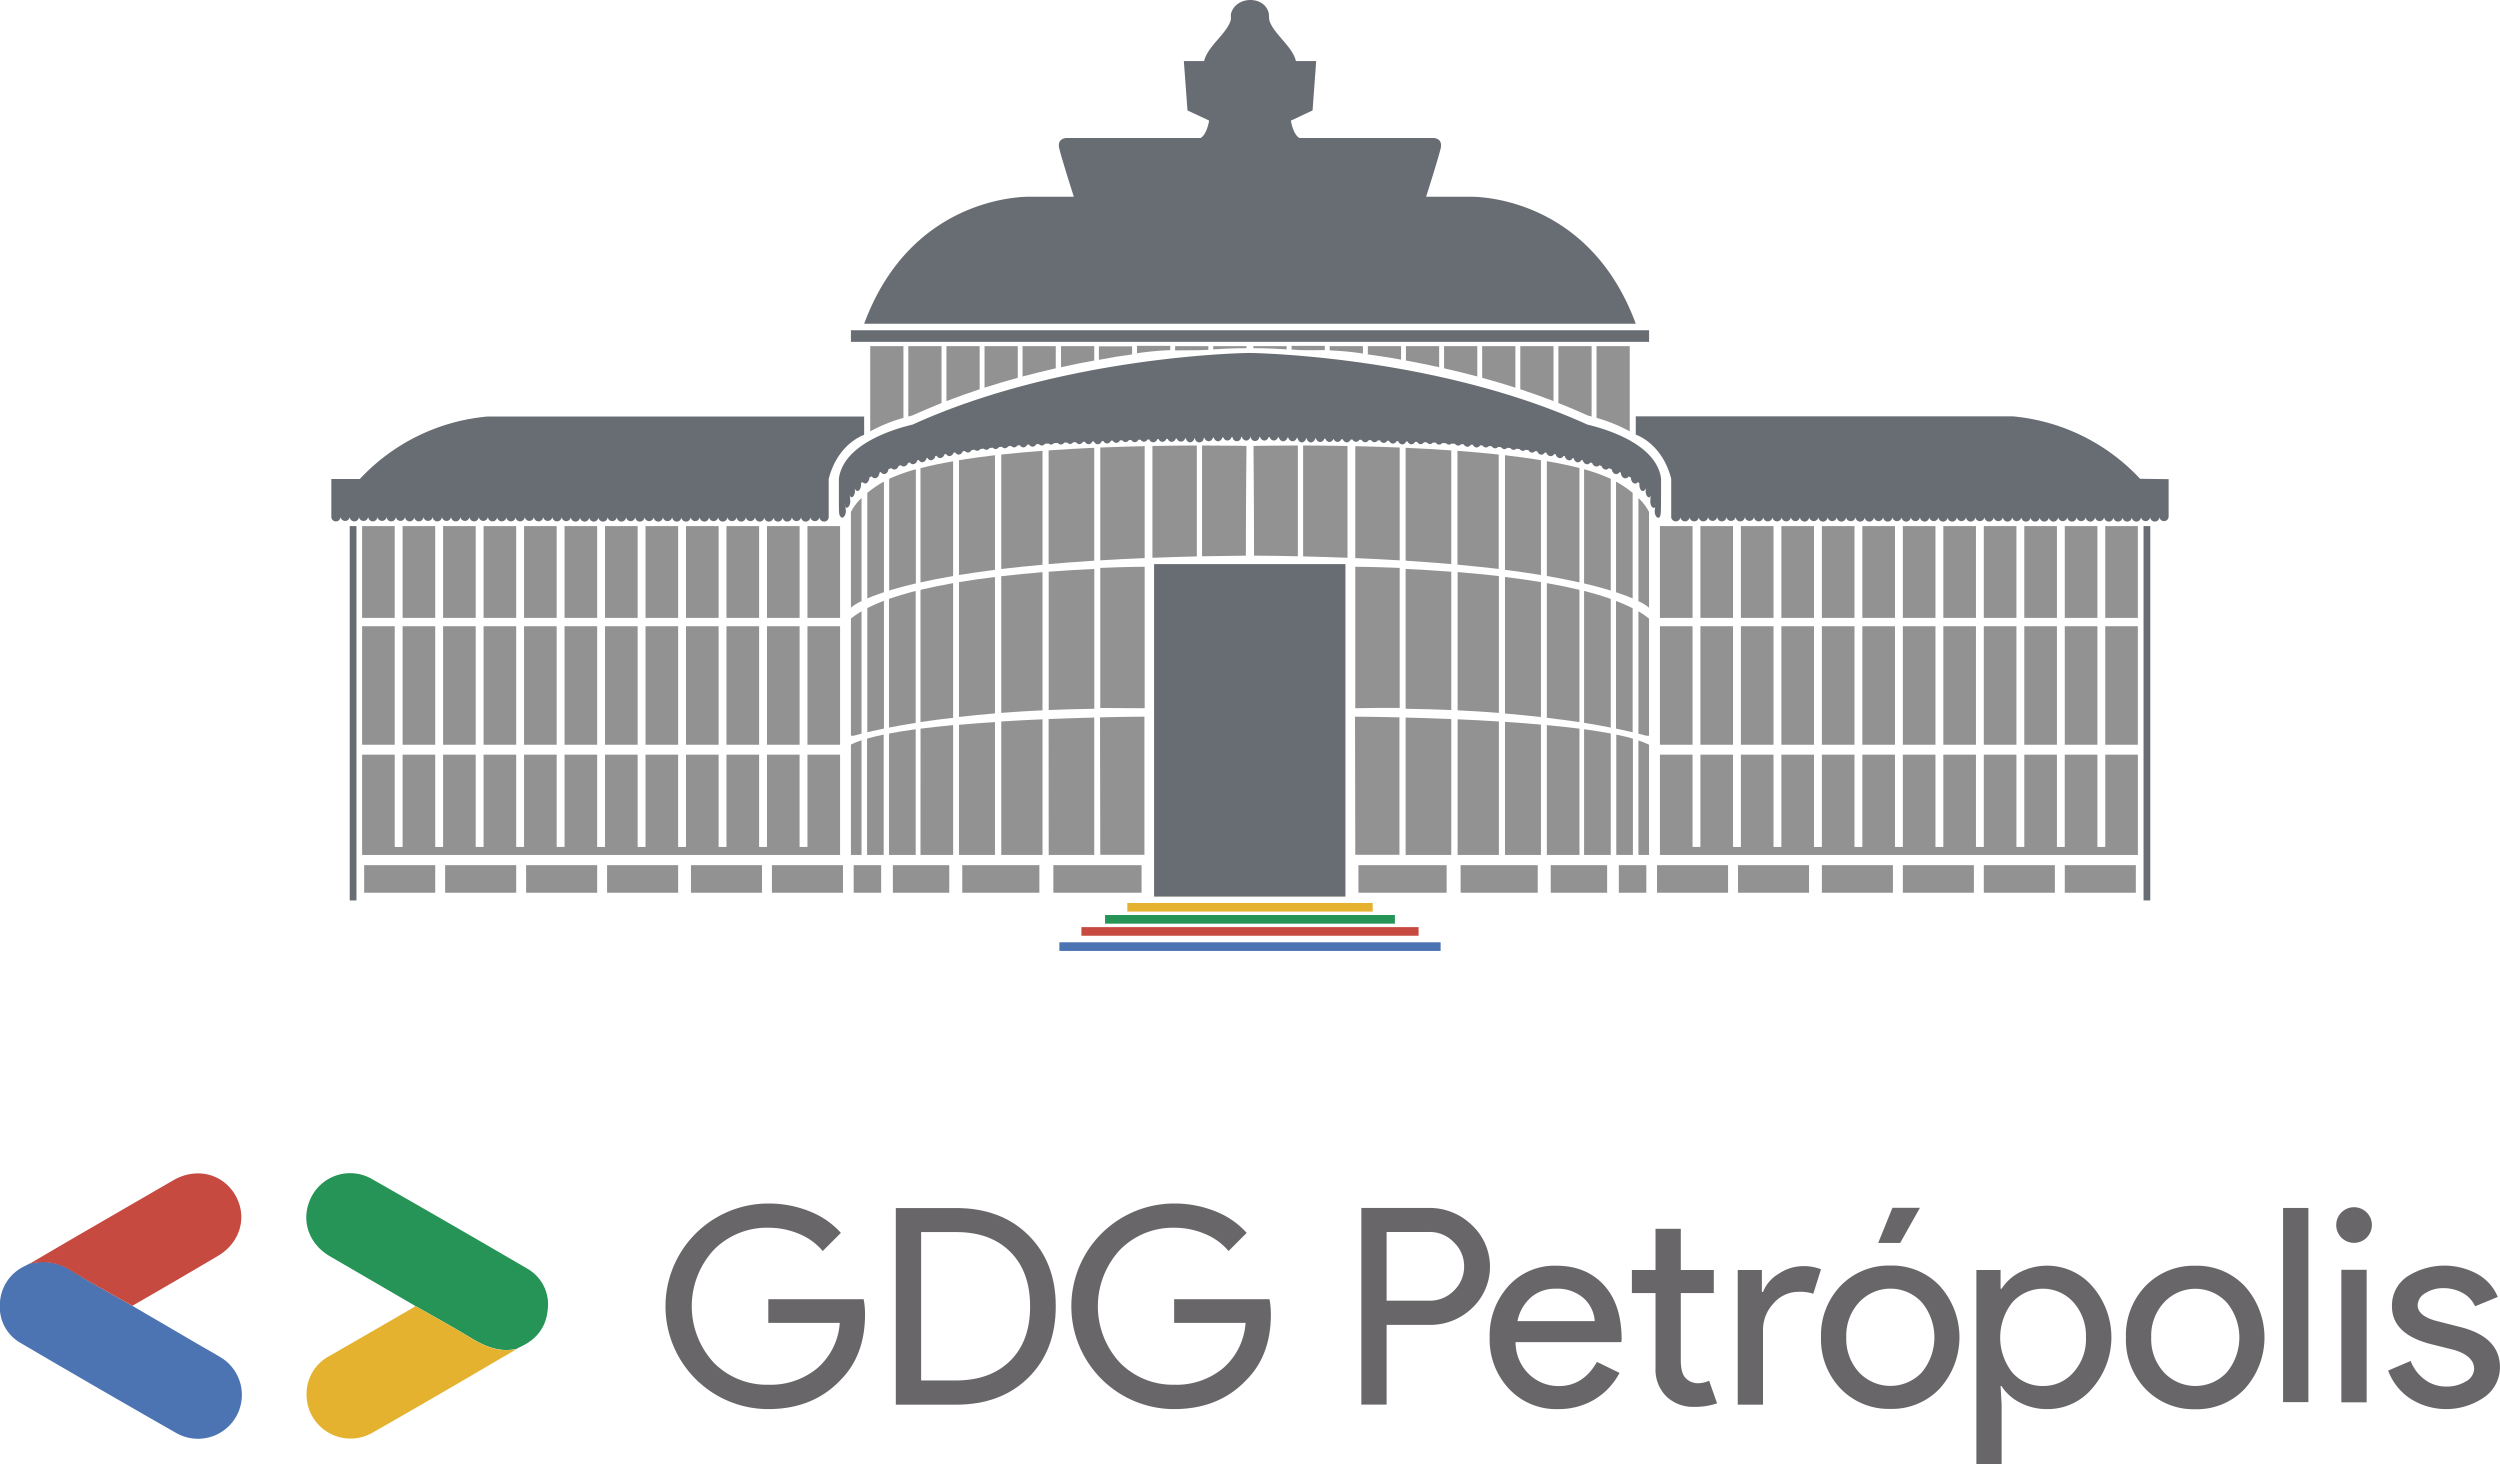 <svg id="Camada_4" data-name="Camada 4" xmlns="http://www.w3.org/2000/svg" viewBox="0 0 584.77 342.45"><defs><style>.cls-1{fill:#929293;}.cls-2{fill:#686d73;}.cls-3{fill:#e5b22f;}.cls-4{fill:#259456;}.cls-5{fill:#c64a40;}.cls-6{fill:#4c73b2;}.cls-7{fill:#040006;opacity:0.6;}</style></defs><title>gdg_petropolis_logocomimagem</title><rect class="cls-1" x="84.7" y="123.06" width="7.63" height="21.47"/><rect class="cls-1" x="84.7" y="146.48" width="7.63" height="27.72"/><rect class="cls-1" x="94.17" y="123.06" width="7.63" height="21.47"/><rect class="cls-1" x="94.17" y="146.48" width="7.63" height="27.72"/><rect class="cls-1" x="103.64" y="123.06" width="7.63" height="21.47"/><rect class="cls-1" x="103.64" y="146.48" width="7.63" height="27.72"/><rect class="cls-1" x="113.11" y="123.06" width="7.63" height="21.47"/><rect class="cls-1" x="113.11" y="146.48" width="7.63" height="27.72"/><rect class="cls-1" x="122.58" y="123.06" width="7.63" height="21.47"/><rect class="cls-1" x="122.58" y="146.48" width="7.63" height="27.72"/><rect class="cls-1" x="132.05" y="123.06" width="7.63" height="21.47"/><rect class="cls-1" x="132.05" y="146.48" width="7.63" height="27.72"/><rect class="cls-1" x="141.52" y="123.06" width="7.63" height="21.47"/><rect class="cls-1" x="141.52" y="146.48" width="7.63" height="27.72"/><rect class="cls-1" x="150.99" y="123.06" width="7.63" height="21.47"/><rect class="cls-1" x="150.99" y="146.48" width="7.63" height="27.72"/><rect class="cls-1" x="160.46" y="123.06" width="7.63" height="21.47"/><rect class="cls-1" x="160.46" y="146.48" width="7.63" height="27.72"/><rect class="cls-1" x="169.93" y="123.06" width="7.63" height="21.47"/><rect class="cls-1" x="169.93" y="146.48" width="7.63" height="27.72"/><rect class="cls-1" x="179.4" y="123.06" width="7.63" height="21.47"/><rect class="cls-1" x="179.4" y="146.48" width="7.63" height="27.72"/><rect class="cls-1" x="188.87" y="123.06" width="7.63" height="21.47"/><rect class="cls-1" x="188.87" y="146.48" width="7.63" height="27.72"/><polygon class="cls-1" points="188.87 199.98 196.5 199.98 196.5 176.52 188.87 176.52 188.87 198.11 187.03 198.11 187.03 176.52 179.4 176.52 179.4 198.11 177.56 198.11 177.56 176.52 169.93 176.52 169.93 198.11 168.09 198.11 168.09 176.52 160.46 176.52 160.46 198.11 158.62 198.11 158.62 176.52 150.99 176.52 150.99 198.11 149.15 198.11 149.15 176.52 141.52 176.52 141.52 198.11 139.68 198.11 139.68 176.52 132.05 176.52 132.05 198.11 130.21 198.11 130.21 176.52 122.58 176.52 122.58 198.11 120.74 198.11 120.74 176.52 113.11 176.52 113.11 198.11 111.27 198.11 111.27 176.52 103.64 176.52 103.64 198.11 101.8 198.11 101.8 176.52 94.17 176.52 94.17 198.11 92.33 198.11 92.33 176.52 84.7 176.52 84.7 199.98 92.33 199.98 94.17 199.98 101.8 199.98 103.64 199.98 111.27 199.98 113.11 199.98 120.74 199.98 122.58 199.98 130.21 199.98 132.05 199.98 139.68 199.98 141.52 199.98 149.15 199.98 150.99 199.98 158.62 199.98 160.46 199.98 168.09 199.98 169.93 199.98 177.56 199.98 179.4 199.98 187.03 199.98 188.87 199.98"/><path class="cls-1" d="M392.61,269.55v-.49h-7.77v.76C389.73,269.49,392.61,269.55,392.61,269.55Z" transform="translate(-101.05 -188.1)"/><path class="cls-1" d="M383.69,269.92v-.86h-7.77v1C379,270,381.45,270.09,383.69,269.92Z" transform="translate(-101.05 -188.1)"/><path class="cls-1" d="M374.78,270v-1H367v1.73A73,73,0,0,1,374.78,270Z" transform="translate(-101.05 -188.1)"/><path class="cls-1" d="M365.86,271v-1.89h-7.77v3.16C360.78,271.74,363.38,271.32,365.86,271Z" transform="translate(-101.05 -188.1)"/><path class="cls-1" d="M357,272.43v-3.37h-7.77V274C351.82,273.41,354.42,272.89,357,272.43Z" transform="translate(-101.05 -188.1)"/><path class="cls-1" d="M348,274.25v-5.19h-7.77v7.1C342.88,275.46,345.48,274.83,348,274.25Z" transform="translate(-101.05 -188.1)"/><path class="cls-1" d="M339.11,276.47v-7.41h-7.77v9.72C333.94,277.94,336.54,277.18,339.11,276.47Z" transform="translate(-101.05 -188.1)"/><path class="cls-1" d="M330.2,279.15V269.06h-7.77v12.86C325,280.93,327.6,280,330.2,279.15Z" transform="translate(-101.05 -188.1)"/><path class="cls-1" d="M314.42,285.29c2.26-1,4.55-2,6.86-2.92V269.06h-7.77v16.47Z" transform="translate(-101.05 -188.1)"/><path class="cls-1" d="M312.37,285.84V269.06H304.6V289A37.09,37.09,0,0,1,312.37,285.84Z" transform="translate(-101.05 -188.1)"/><rect class="cls-1" x="85.18" y="202.37" width="16.62" height="6.45"/><rect class="cls-1" x="104.12" y="202.37" width="16.62" height="6.45"/><rect class="cls-1" x="123.06" y="202.37" width="16.62" height="6.45"/><rect class="cls-1" x="142" y="202.37" width="16.62" height="6.45"/><rect class="cls-1" x="161.62" y="202.37" width="16.62" height="6.45"/><rect class="cls-1" x="180.56" y="202.37" width="16.62" height="6.45"/><rect class="cls-1" x="199.68" y="202.37" width="6.43" height="6.45"/><rect class="cls-1" x="208.85" y="202.37" width="13.19" height="6.45"/><rect class="cls-1" x="225.08" y="202.37" width="18.04" height="6.45"/><rect class="cls-1" x="246.39" y="202.37" width="20.63" height="6.45"/><path class="cls-1" d="M382.22,292.31v25.91c3.29-.07,6.7-.12,10.25-.15,0-12.9.14-25.66.14-25.66S388.57,292.31,382.22,292.31Z" transform="translate(-101.05 -188.1)"/><path class="cls-1" d="M370.61,292.42v26.15c3.31-.13,6.77-.23,10.39-.32V292.31C378,292.32,374.43,292.35,370.61,292.42Z" transform="translate(-101.05 -188.1)"/><path class="cls-1" d="M358.41,319.17q4.92-.3,10.39-.53V292.46c-3.3.07-6.8.18-10.39.32Z" transform="translate(-101.05 -188.1)"/><path class="cls-1" d="M357,292.84c-3.51.16-7.1.36-10.67.61v26.6c3.32-.29,6.87-.56,10.67-.8Z" transform="translate(-101.05 -188.1)"/><path class="cls-1" d="M335.25,321.2q4.44-.54,9.65-1V293.55c-3.26.24-6.5.53-9.65.87Z" transform="translate(-101.05 -188.1)"/><path class="cls-1" d="M333.78,294.58c-2.92.34-5.74.72-8.41,1.16V322.6c2.55-.42,5.34-.82,8.41-1.21Z" transform="translate(-101.05 -188.1)"/><path class="cls-1" d="M316.36,324.33c2.24-.5,4.77-1,7.63-1.5V296c-2.74.47-5.3,1-7.63,1.61Z" transform="translate(-101.05 -188.1)"/><path class="cls-1" d="M315.28,297.87a39.49,39.49,0,0,0-6.24,2.24v26.13c1.74-.53,3.8-1.1,6.24-1.67Z" transform="translate(-101.05 -188.1)"/><path class="cls-1" d="M307.59,300.87a26.61,26.61,0,0,0-3.67,2.51v24.71c1-.44,2.31-.93,3.89-1.46V300.81h-.13Z" transform="translate(-101.05 -188.1)"/><path class="cls-1" d="M302.57,304.6a11.36,11.36,0,0,0-2.48,3.25v22.4a10.06,10.06,0,0,1,2.48-1.53Z" transform="translate(-101.05 -188.1)"/><path class="cls-1" d="M358.41,353.7q5,0,10.39.06V320.67s-4.12,0-10.39.27Z" transform="translate(-101.05 -188.1)"/><path class="cls-1" d="M346.35,354.18c3.38-.14,6.93-.24,10.67-.29V321.18c-3.17.14-6.8.35-10.67.65Z" transform="translate(-101.05 -188.1)"/><path class="cls-1" d="M335.25,354.85q4.53-.36,9.65-.6V321.94c-3.12.25-6.37.56-9.65.94Z" transform="translate(-101.05 -188.1)"/><path class="cls-1" d="M325.37,355.8c2.6-.3,5.41-.58,8.41-.83V323.06c-2.82.34-5.65.74-8.41,1.2Z" transform="translate(-101.05 -188.1)"/><path class="cls-1" d="M316.36,357c2.3-.35,4.85-.71,7.63-1V324.5c-2.63.46-5.19,1-7.63,1.57Z" transform="translate(-101.05 -188.1)"/><path class="cls-1" d="M309,358.29q2.71-.54,6.24-1.11V326.33c-2.22.56-4.31,1.18-6.24,1.86Z" transform="translate(-101.05 -188.1)"/><path class="cls-1" d="M303.92,359.38c1.07-.25,2.37-.54,3.89-.85V328.64a37.2,37.2,0,0,0-3.89,1.71Z" transform="translate(-101.05 -188.1)"/><path class="cls-1" d="M300.09,360.2h.59l1.89-.49V331.09a18.58,18.58,0,0,0-2.48,1.71Z" transform="translate(-101.05 -188.1)"/><path class="cls-1" d="M358.41,388.05a0,0,0,0,0,0,0h10.33a0,0,0,0,0,0,0V355.74s-4.13,0-10.39.16Z" transform="translate(-101.05 -188.1)"/><path class="cls-1" d="M346.35,388.08H357V355.94c-3.17.08-6.8.19-10.67.35Z" transform="translate(-101.05 -188.1)"/><path class="cls-1" d="M335.25,388.08h9.65V356.35c-3.12.14-6.38.3-9.65.51Z" transform="translate(-101.05 -188.1)"/><path class="cls-1" d="M325.37,388.08h8.41V357c-2.82.18-5.65.39-8.41.64Z" transform="translate(-101.05 -188.1)"/><path class="cls-1" d="M316.36,388.08H324V357.71c-2.64.25-5.2.52-7.63.83Z" transform="translate(-101.05 -188.1)"/><path class="cls-1" d="M309,388.08h6.24v-29.4c-2.23.3-4.33.63-6.24,1Z" transform="translate(-101.05 -188.1)"/><path class="cls-1" d="M303.86,388.08h3.89V359.93c-1.43.29-2.73.6-3.89.94Z" transform="translate(-101.05 -188.1)"/><path class="cls-1" d="M300.09,388.08h2.48V361.27a17.73,17.73,0,0,0-2.48,1Z" transform="translate(-101.05 -188.1)"/><rect class="cls-1" x="492.43" y="123.06" width="7.63" height="21.47"/><rect class="cls-1" x="492.43" y="146.48" width="7.63" height="27.72"/><polygon class="cls-1" points="492.44 198.11 490.6 198.11 490.6 176.52 482.96 176.52 482.96 198.11 481.13 198.11 481.13 176.52 473.5 176.52 473.5 198.11 471.66 198.11 471.66 176.52 464.03 176.52 464.03 198.11 462.19 198.11 462.19 176.52 454.56 176.52 454.56 198.11 452.72 198.11 452.72 176.52 445.09 176.52 445.09 198.11 443.25 198.11 443.25 176.52 435.62 176.52 435.62 198.11 433.78 198.11 433.78 176.52 426.15 176.52 426.15 198.11 424.31 198.11 424.31 176.52 416.68 176.52 416.68 198.11 414.84 198.11 414.84 176.52 407.21 176.52 407.21 198.11 405.37 198.11 405.37 176.52 397.74 176.52 397.74 198.11 395.9 198.11 395.9 176.52 388.27 176.52 388.27 199.98 395.9 199.98 397.74 199.98 405.37 199.98 407.21 199.98 414.84 199.98 416.68 199.98 424.31 199.98 426.15 199.98 433.78 199.98 435.62 199.98 443.25 199.98 445.09 199.98 452.72 199.98 454.56 199.98 462.19 199.98 464.03 199.98 471.66 199.98 473.5 199.98 481.13 199.98 482.96 199.98 490.6 199.98 492.44 199.98 500.07 199.98 500.07 176.52 492.44 176.52 492.44 198.11"/><rect class="cls-1" x="482.97" y="123.06" width="7.63" height="21.47"/><rect class="cls-1" x="482.97" y="146.48" width="7.63" height="27.72"/><rect class="cls-1" x="473.5" y="123.06" width="7.63" height="21.47"/><rect class="cls-1" x="473.5" y="146.48" width="7.63" height="27.72"/><rect class="cls-1" x="464.03" y="123.06" width="7.63" height="21.47"/><rect class="cls-1" x="464.03" y="146.48" width="7.63" height="27.72"/><rect class="cls-1" x="454.56" y="123.06" width="7.63" height="21.47"/><rect class="cls-1" x="454.56" y="146.48" width="7.63" height="27.72"/><rect class="cls-1" x="445.09" y="123.06" width="7.63" height="21.47"/><rect class="cls-1" x="445.09" y="146.48" width="7.63" height="27.72"/><rect class="cls-1" x="435.62" y="123.06" width="7.63" height="21.47"/><rect class="cls-1" x="435.62" y="146.48" width="7.63" height="27.72"/><rect class="cls-1" x="426.15" y="123.06" width="7.63" height="21.47"/><rect class="cls-1" x="426.15" y="146.48" width="7.63" height="27.72"/><rect class="cls-1" x="416.68" y="123.06" width="7.63" height="21.47"/><rect class="cls-1" x="416.68" y="146.48" width="7.63" height="27.72"/><rect class="cls-1" x="407.21" y="123.06" width="7.63" height="21.47"/><rect class="cls-1" x="407.21" y="146.48" width="7.63" height="27.72"/><rect class="cls-1" x="397.74" y="123.06" width="7.63" height="21.47"/><rect class="cls-1" x="397.74" y="146.48" width="7.63" height="27.72"/><rect class="cls-1" x="388.27" y="123.06" width="7.63" height="21.47"/><rect class="cls-1" x="388.27" y="146.48" width="7.63" height="27.72"/><path class="cls-1" d="M402,269.82v-.76h-7.77v.49S397.13,269.49,402,269.82Z" transform="translate(-101.05 -188.1)"/><path class="cls-1" d="M410.93,270v-1h-7.77v.86C405.41,270.09,407.86,270,410.93,270Z" transform="translate(-101.05 -188.1)"/><path class="cls-1" d="M419.85,270.79v-1.73h-7.77v1A73,73,0,0,1,419.85,270.79Z" transform="translate(-101.05 -188.1)"/><path class="cls-1" d="M428.77,272.22v-3.16H421V271C423.48,271.32,426.08,271.74,428.77,272.22Z" transform="translate(-101.05 -188.1)"/><path class="cls-1" d="M437.68,274v-4.94h-7.77v3.37Q433.71,273.12,437.68,274Z" transform="translate(-101.05 -188.1)"/><path class="cls-1" d="M446.6,276.16v-7.1h-7.77v5.19C441.38,274.83,444,275.46,446.6,276.16Z" transform="translate(-101.05 -188.1)"/><path class="cls-1" d="M455.51,278.78v-9.72h-7.77v7.41C450.32,277.18,452.91,277.94,455.51,278.78Z" transform="translate(-101.05 -188.1)"/><path class="cls-1" d="M464.43,281.92V269.06h-7.77v10.09C459.25,280,461.85,280.93,464.43,281.92Z" transform="translate(-101.05 -188.1)"/><path class="cls-1" d="M472.44,285.29l.9.24V269.06h-7.77v13.31C467.88,283.28,470.17,284.26,472.44,285.29Z" transform="translate(-101.05 -188.1)"/><path class="cls-1" d="M482.26,289V269.06h-7.77v16.78A37.31,37.31,0,0,1,482.26,289Z" transform="translate(-101.05 -188.1)"/><rect class="cls-1" x="482.97" y="202.37" width="16.62" height="6.45"/><rect class="cls-1" x="464.03" y="202.37" width="16.62" height="6.45"/><rect class="cls-1" x="445.09" y="202.37" width="16.62" height="6.45"/><rect class="cls-1" x="426.15" y="202.37" width="16.62" height="6.45"/><rect class="cls-1" x="406.53" y="202.37" width="16.62" height="6.45"/><rect class="cls-1" x="387.59" y="202.37" width="16.62" height="6.45"/><rect class="cls-1" x="378.66" y="202.37" width="6.43" height="6.45"/><rect class="cls-1" x="362.73" y="202.37" width="13.19" height="6.45"/><rect class="cls-1" x="341.65" y="202.37" width="18.04" height="6.45"/><rect class="cls-1" x="317.75" y="202.37" width="20.63" height="6.45"/><path class="cls-1" d="M404.63,292.31c-6.34,0-10.38.1-10.38.1s.13,12.76.13,25.66c3.56,0,7,.08,10.25.15Z" transform="translate(-101.05 -188.1)"/><path class="cls-1" d="M405.86,292.31v25.94c3.62.09,7.07.19,10.38.32V292.42C412.42,292.35,408.91,292.32,405.86,292.31Z" transform="translate(-101.05 -188.1)"/><path class="cls-1" d="M428.45,292.78c-3.6-.14-7.09-.25-10.39-.32v26.18q5.47.23,10.39.53Z" transform="translate(-101.05 -188.1)"/><path class="cls-1" d="M429.84,319.25c3.8.24,7.35.51,10.67.8v-26.6c-3.57-.25-7.16-.45-10.67-.61Z" transform="translate(-101.05 -188.1)"/><path class="cls-1" d="M451.61,294.42c-3.15-.34-6.39-.63-9.65-.87v26.63c3.47.32,6.68.66,9.65,1Z" transform="translate(-101.05 -188.1)"/><path class="cls-1" d="M453.08,321.39q4.59.58,8.41,1.21V295.74c-2.67-.44-5.5-.82-8.41-1.16Z" transform="translate(-101.05 -188.1)"/><path class="cls-1" d="M470.5,297.58c-2.33-.6-4.89-1.14-7.63-1.61v26.86c2.86.49,5.39,1,7.63,1.5Z" transform="translate(-101.05 -188.1)"/><path class="cls-1" d="M471.58,324.57c2.43.57,4.5,1.14,6.24,1.67V300.11a39.49,39.49,0,0,0-6.24-2.24Z" transform="translate(-101.05 -188.1)"/><path class="cls-1" d="M482.94,303.38a26.61,26.61,0,0,0-3.67-2.51l-.1-.06h-.12v25.82c1.58.53,2.86,1,3.89,1.46Z" transform="translate(-101.05 -188.1)"/><path class="cls-1" d="M484.29,328.72a10.36,10.36,0,0,1,2.48,1.53v-22.4a11.36,11.36,0,0,0-2.48-3.25Z" transform="translate(-101.05 -188.1)"/><path class="cls-1" d="M418.06,353.76q5.4-.11,10.39-.06V320.94c-6.27-.26-10.39-.27-10.39-.27Z" transform="translate(-101.05 -188.1)"/><path class="cls-1" d="M429.84,353.89c3.74.05,7.29.15,10.67.29V321.83c-3.88-.3-7.51-.51-10.67-.65Z" transform="translate(-101.05 -188.1)"/><path class="cls-1" d="M442,354.25c3.41.16,6.62.36,9.65.6v-32c-3.28-.38-6.53-.69-9.65-.94Z" transform="translate(-101.05 -188.1)"/><path class="cls-1" d="M453.08,355q4.5.38,8.41.83V324.26c-2.77-.46-5.59-.86-8.41-1.2Z" transform="translate(-101.05 -188.1)"/><path class="cls-1" d="M462.87,356c2.78.33,5.32.69,7.63,1V326.07c-2.44-.59-5-1.11-7.63-1.57Z" transform="translate(-101.05 -188.1)"/><path class="cls-1" d="M471.58,357.18q3.53.57,6.24,1.11v-30.1c-1.93-.68-4-1.3-6.24-1.86Z" transform="translate(-101.05 -188.1)"/><path class="cls-1" d="M479.05,358.53c1.52.31,2.81.6,3.89.85v-29a38.15,38.15,0,0,0-3.89-1.71Z" transform="translate(-101.05 -188.1)"/><path class="cls-1" d="M484.29,359.71l1.88.49h.6V332.8a18.58,18.58,0,0,0-2.48-1.71Z" transform="translate(-101.05 -188.1)"/><path class="cls-1" d="M418.06,388.05a0,0,0,0,0,0,0h10.33l0,0V355.9c-6.26-.15-10.39-.16-10.39-.16Z" transform="translate(-101.05 -188.1)"/><path class="cls-1" d="M429.84,388.08h10.67V356.29c-3.87-.16-7.5-.27-10.67-.35Z" transform="translate(-101.05 -188.1)"/><path class="cls-1" d="M442,388.08h9.65V356.86c-3.28-.21-6.53-.37-9.65-.51Z" transform="translate(-101.05 -188.1)"/><path class="cls-1" d="M453.08,388.08h8.41V357.59c-2.76-.25-5.59-.46-8.41-.64Z" transform="translate(-101.05 -188.1)"/><path class="cls-1" d="M462.87,388.08h7.63V358.54c-2.43-.31-5-.58-7.63-.83Z" transform="translate(-101.05 -188.1)"/><path class="cls-1" d="M471.58,388.08h6.24V359.67c-1.91-.36-4-.69-6.24-1Z" transform="translate(-101.05 -188.1)"/><path class="cls-1" d="M483,360.87c-1.16-.34-2.47-.65-3.89-.94v28.15H483Z" transform="translate(-101.05 -188.1)"/><path class="cls-1" d="M484.29,388.08h2.48V362.3a18.26,18.26,0,0,0-2.48-1Z" transform="translate(-101.05 -188.1)"/><polygon class="cls-2" points="292.43 79.96 385.73 79.96 385.73 77.25 292.43 77.25 292.33 77.25 199.04 77.25 199.04 79.96 292.33 79.96 292.43 79.96"/><rect class="cls-2" x="81.8" y="123.06" width="1.58" height="87.56"/><rect class="cls-2" x="501.39" y="123.06" width="1.58" height="87.56"/><path class="cls-2" d="M187.18,308.87h0a1.08,1.08,0,1,0,2.15,0h0a1.08,1.08,0,1,0,2.16,0h0a1.08,1.08,0,1,0,2.15,0h0a1.08,1.08,0,0,0,1.08,1.08,1.09,1.09,0,0,0,1.08-1.08h0a1.08,1.08,0,1,0,2.15,0h0a1.08,1.08,0,1,0,2.15,0h0a1.09,1.09,0,0,0,1.08,1.08,1.08,1.08,0,0,0,1.08-1.08h0a1.08,1.08,0,1,0,2.15,0h0a1.08,1.08,0,1,0,2.16,0h0a1.08,1.08,0,1,0,2.15,0h0a1.08,1.08,0,1,0,2.16,0h0a1.08,1.08,0,1,0,2.15,0h0a1.08,1.08,0,0,0,1.08,1.08,1.09,1.09,0,0,0,1.08-1.08h0a1.08,1.08,0,1,0,2.15,0h0a1.08,1.08,0,1,0,2.15,0h0a1.08,1.08,0,1,0,2.15,0h0a1.08,1.08,0,1,0,2.15,0h0a1.09,1.09,0,0,0,1.08,1.08,1.08,1.08,0,0,0,1.08-1.08h0a1.08,1.08,0,1,0,2.15,0h0a1.08,1.08,0,1,0,2.16,0h0a1.08,1.08,0,1,0,2.15,0h0A1.08,1.08,0,0,0,233.5,310a1.09,1.09,0,0,0,1.08-1.08h0a1.08,1.08,0,1,0,2.15,0h0a1.08,1.08,0,1,0,2.15,0h0a1.08,1.08,0,1,0,2.15,0h0a1.08,1.08,0,1,0,2.15,0h0a1.09,1.09,0,0,0,1.08,1.08,1.08,1.08,0,0,0,1.08-1.08h0a1.08,1.08,0,1,0,2.15,0h0a1.08,1.08,0,1,0,2.16,0h0a1.08,1.08,0,1,0,2.15,0h0a1.08,1.08,0,1,0,2.16,0h0a1.08,1.08,0,1,0,2.15,0h0A1.08,1.08,0,0,0,257.2,310a1.09,1.09,0,0,0,1.08-1.08h0a1.08,1.08,0,1,0,2.15,0h0a1.08,1.08,0,1,0,2.15,0h0a1.09,1.09,0,0,0,1.08,1.08,1.08,1.08,0,0,0,1.08-1.08h0a1.08,1.08,0,1,0,2.15,0h0a1.08,1.08,0,1,0,2.16,0h0a1.08,1.08,0,1,0,2.15,0h0a1.08,1.08,0,0,0,2.16,0h0a1.08,1.08,0,1,0,2.15,0h0a1.08,1.08,0,0,0,1.08,1.08,1.09,1.09,0,0,0,1.08-1.08h0a1.08,1.08,0,1,0,2.15,0h0a1.08,1.08,0,1,0,2.15,0h0a1.08,1.08,0,1,0,2.15,0h0a1.08,1.08,0,1,0,2.15,0h0a1.08,1.08,0,1,0,2.16,0h0a1.08,1.08,0,1,0,2.15,0h0a1.08,1.08,0,1,0,2.16,0h0a1.08,1.08,0,1,0,2.15,0v-8.79c2.14-8.37,8.29-10.31,8.29-10.31v-4.29h-88.1a46.42,46.42,0,0,0-29.86,14.61l-6.67,0v8.74a1.08,1.08,0,1,0,2.15,0h0a1.09,1.09,0,0,0,1.08,1.08,1.08,1.08,0,0,0,1.08-1.08h0a1.08,1.08,0,1,0,2.15,0h0a1.08,1.08,0,1,0,2.16,0Z" transform="translate(-101.05 -188.1)"/><rect class="cls-3" x="263.69" y="211.21" width="57.39" height="2.02"/><path class="cls-2" d="M483.67,263.82c-11.33-30.72-38.89-29.7-38.89-29.7H434.63s2.71-8.48,3.38-11.2-1.86-2.54-1.86-2.54H405c-1.52-.85-2-4.07-2-4.07l5.07-2.38.85-11.54h-4.74c-.84-3.56-5.41-6.45-6.25-9.67,0-.31-.08-.86-.08-1.41-.88-4.4-8-4.22-8.9.19a7.37,7.37,0,0,1,0,1.22c-.84,3.22-5.41,6.11-6.25,9.67h-4.74l.85,11.54,5.07,2.38s-.51,3.22-2,4.07H350.71s-2.54-.17-1.87,2.54,3.39,11.2,3.39,11.2H342.08s-27.56-1-38.89,29.7H483.67Z" transform="translate(-101.05 -188.1)"/><path class="cls-2" d="M601.63,300.09a46.42,46.42,0,0,0-29.86-14.61h-88.1v4.29s6.14,1.94,8.29,10.31v8.79a1.08,1.08,0,1,0,2.15,0h0a1.08,1.08,0,1,0,2.15,0h0a1.08,1.08,0,1,0,2.15,0h0a1.08,1.08,0,1,0,2.15,0h0a1.09,1.09,0,0,0,1.08,1.08,1.08,1.08,0,0,0,1.08-1.08h0a1.08,1.08,0,1,0,2.15,0h0a1.08,1.08,0,1,0,2.16,0h0a1.08,1.08,0,1,0,2.15,0h0a1.08,1.08,0,0,0,1.08,1.08,1.09,1.09,0,0,0,1.08-1.08h0a1.08,1.08,0,1,0,2.15,0h0a1.08,1.08,0,1,0,2.15,0h0a1.08,1.08,0,1,0,2.15,0h0a1.08,1.08,0,1,0,2.15,0h0A1.09,1.09,0,0,0,521,310a1.08,1.08,0,0,0,1.08-1.08h0a1.08,1.08,0,1,0,2.15,0h0a1.08,1.08,0,1,0,2.16,0h0a1.08,1.08,0,1,0,2.15,0h0a1.08,1.08,0,0,0,2.16,0h0a1.08,1.08,0,1,0,2.15,0h0A1.08,1.08,0,0,0,534,310a1.09,1.09,0,0,0,1.08-1.08h0a1.08,1.08,0,1,0,2.15,0h0a1.08,1.08,0,1,0,2.15,0h0a1.09,1.09,0,0,0,1.08,1.08,1.08,1.08,0,0,0,1.08-1.08h0a1.08,1.08,0,1,0,2.15,0h0a1.08,1.08,0,1,0,2.16,0h0a1.08,1.08,0,1,0,2.15,0h0a1.08,1.08,0,0,0,2.16,0h0a1.08,1.08,0,1,0,2.15,0h0a1.08,1.08,0,0,0,1.08,1.08,1.09,1.09,0,0,0,1.08-1.08h0a1.08,1.08,0,1,0,2.15,0h0a1.08,1.08,0,1,0,2.15,0h0a1.09,1.09,0,0,0,1.08,1.08,1.08,1.08,0,0,0,1.08-1.08h0a1.08,1.08,0,1,0,2.15,0h0a1.08,1.08,0,1,0,2.16,0h0a1.08,1.08,0,1,0,2.15,0h0a1.08,1.08,0,1,0,2.16,0h0a1.08,1.08,0,1,0,2.15,0h0a1.08,1.08,0,0,0,1.08,1.08,1.09,1.09,0,0,0,1.08-1.08h0a1.08,1.08,0,1,0,2.15,0h0a1.08,1.08,0,1,0,2.15,0h0a1.08,1.08,0,1,0,2.15,0h0a1.08,1.08,0,1,0,2.15,0h0a1.09,1.09,0,0,0,1.08,1.08,1.08,1.08,0,0,0,1.08-1.08h0a1.08,1.08,0,1,0,2.15,0h0a1.08,1.08,0,1,0,2.16,0h0a1.08,1.08,0,1,0,2.15,0h0a1.08,1.08,0,1,0,2.16,0h0a1.08,1.08,0,1,0,2.15,0h0a1.08,1.08,0,1,0,2.15,0h0a1.08,1.08,0,1,0,2.15,0h0a1.08,1.08,0,1,0,2.15,0h0a1.09,1.09,0,0,0,1.08,1.08,1.08,1.08,0,0,0,1.08-1.08h0a1.08,1.08,0,1,0,2.15,0h0a1.08,1.08,0,1,0,2.16,0v-8.74Z" transform="translate(-101.05 -188.1)"/><path class="cls-2" d="M489.49,308.39c.07-.72.1-1.21.1-8.34-1-7.64-11.59-11.29-17.25-12.64-34.89-15.86-76.65-16.71-78.86-16.75h-.1c-2.21,0-44,.89-78.86,16.75-5.67,1.35-16.24,5-17.25,12.64,0,7.13,0,7.62.1,8.34.14.47.4.79.72.79s.82-.67.82-1.49-.34-1.75-.27-1.87c.11.58.12,1.05.48,1.05s.82-.66.82-1.48c0-.57-.14-1.4-.11-1.45.15.3.14.48.38.48.45,0,.82-.66.82-1.48a2.29,2.29,0,0,0-.06-.54l0-.06c.15.36.39.6.66.6.45,0,.82-.66.82-1.48,0-.13,0-.25,0-.36l.35-.26a.8.8,0,0,0,.62.36c.51,0,.92-.62,1-1.39.16-.1.33-.2.51-.29a1,1,0,0,0,.78.45c.56,0,1-.59,1.07-1.34l.29-.13a1,1,0,0,0,.8.48c.51,0,.94-.49,1-1.15l.21-.07.48-.16a.94.94,0,0,0,.67.33,1.11,1.11,0,0,0,1-.85l.54-.17a.88.88,0,0,0,.65.3,1.1,1.1,0,0,0,1-.81l.45-.14a.93.93,0,0,0,.75.43,1.15,1.15,0,0,0,1-.94l.32-.08a1,1,0,0,0,.84.56,1.17,1.17,0,0,0,1-1l.19-.05a1,1,0,0,0,.86.59,1.18,1.18,0,0,0,1-1l.31-.06a1,1,0,0,0,.83.54,1.13,1.13,0,0,0,1-.9l.36-.07a1,1,0,0,0,.81.51,1.09,1.09,0,0,0,.95-.8l.4-.07a1,1,0,0,0,.81.52,1.08,1.08,0,0,0,.94-.78l.52-.07a.93.93,0,0,0,.7.36,1,1,0,0,0,.84-.57l.72-.09a.87.87,0,0,0,.6.25.94.94,0,0,0,.74-.41l.8-.09a.9.9,0,0,0,.62.27,1,1,0,0,0,.75-.42l.75-.07a.93.93,0,0,0,.66.32,1,1,0,0,0,.78-.47l.69-.06a.94.94,0,0,0,.69.34,1,1,0,0,0,.79-.48l.69-.06a.92.92,0,0,0,.68.34,1,1,0,0,0,.78-.46l.57-.05a1,1,0,0,0,.81.51,1,1,0,0,0,.89-.64l.48,0a1,1,0,0,0,.79.48,1,1,0,0,0,.86-.6l.64,0a.89.89,0,0,0,.66.32.94.94,0,0,0,.75-.42l.82-.05a.85.85,0,0,0,1.26-.08l.91-.06a1,1,0,0,0,.72.38,1,1,0,0,0,.79-.47l.69,0a.92.92,0,0,0,.68.34,1,1,0,0,0,.75-.42l.63,0a1,1,0,0,0,.78.46,1,1,0,0,0,.83-.55l.49,0a1,1,0,0,0,.84.57,1.06,1.06,0,0,0,.9-.66l.36,0a1,1,0,0,0,.9.68,1.09,1.09,0,0,0,.94-.77l.37,0a1,1,0,0,0,.85.58,1,1,0,0,0,.9-.66l.45,0a1,1,0,0,0,.81.51,1,1,0,0,0,.86-.59l.56,0a.94.94,0,0,0,.74.41,1,1,0,0,0,.79-.48l.57,0a1,1,0,0,0,.8.5,1,1,0,0,0,.85-.57l.52,0a1,1,0,0,0,.79.47,1,1,0,0,0,.83-.54h.43a.95.95,0,0,0,1.83-.07l.35,0a1,1,0,0,0,.88.64,1.06,1.06,0,0,0,.92-.7h.32a1.06,1.06,0,0,0,.92.71,1.08,1.08,0,0,0,.95-.78h.26a1,1,0,0,0,1.93-.06h.18a1.13,1.13,0,0,0,1,.95,1.19,1.19,0,0,0,1-1h.11a1,1,0,1,0,2.06-.07h.17a1.1,1.1,0,0,0,1,.81,1.13,1.13,0,0,0,1-.87h.19a1.13,1.13,0,0,0,1,.88,1.15,1.15,0,0,0,1-.94h.22a1.07,1.07,0,0,0,.94.76,1.1,1.1,0,0,0,1-.82h.23a1,1,0,0,0,2-.05h.19a1.13,1.13,0,0,0,1,.89,1.15,1.15,0,0,0,1-.94h.06a1,1,0,0,0,2,.05h.18a1.13,1.13,0,0,0,1,.88,1.1,1.1,0,0,0,1-.83h.24a1.1,1.1,0,0,0,1,.82,1.07,1.07,0,0,0,.94-.76h.22a1.15,1.15,0,0,0,1,.94,1.12,1.12,0,0,0,1-.88h.2a1.13,1.13,0,0,0,1,.87,1.1,1.1,0,0,0,1-.81h.17a1.19,1.19,0,0,0,1,1.09,1.17,1.17,0,0,0,1-1h.12a1.17,1.17,0,0,0,1,1,1.15,1.15,0,0,0,1-.95h.18a1.11,1.11,0,0,0,1,.85,1.08,1.08,0,0,0,.95-.79h.27a1.08,1.08,0,0,0,.94.78,1.06,1.06,0,0,0,.92-.71H413a1.06,1.06,0,0,0,.91.7,1,1,0,0,0,.89-.64l.34,0a1.09,1.09,0,0,0,.93.74,1.07,1.07,0,0,0,.91-.67h.43a1,1,0,0,0,.82.54,1,1,0,0,0,.79-.47l.53,0a1,1,0,0,0,.84.57,1,1,0,0,0,.81-.5l.57,0a.88.88,0,0,0,1.53.07l.56,0a1,1,0,0,0,.86.59,1,1,0,0,0,.81-.51l.45,0a1,1,0,0,0,.9.66,1,1,0,0,0,.85-.58l.37,0a1.09,1.09,0,0,0,.94.77,1,1,0,0,0,.9-.68l.36,0a1.05,1.05,0,0,0,.9.66,1,1,0,0,0,.84-.57l.49,0a1,1,0,0,0,.83.55,1,1,0,0,0,.77-.46l.64,0a1,1,0,0,0,.75.42.92.92,0,0,0,.68-.34l.69,0a.89.89,0,0,0,1.51.09l.91.06a.9.9,0,0,0,.67.32.91.91,0,0,0,.59-.24l.81.05a1,1,0,0,0,.76.42.89.89,0,0,0,.66-.32l.64,0a1,1,0,0,0,.86.6,1,1,0,0,0,.78-.48l.49,0a1,1,0,0,0,.89.64,1,1,0,0,0,.8-.51l.58.05a1,1,0,0,0,.78.46.92.92,0,0,0,.68-.34l.69.06a.94.94,0,0,0,.79.48.9.9,0,0,0,.68-.34l.7.06a1,1,0,0,0,.78.47.93.93,0,0,0,.66-.32l.75.07a.94.94,0,0,0,.75.42.86.86,0,0,0,.61-.27l.81.09a.94.94,0,0,0,.74.41.87.87,0,0,0,.6-.25l.72.09a1,1,0,0,0,.84.57.9.9,0,0,0,.69-.36l.53.07a1.08,1.08,0,0,0,.94.78,1,1,0,0,0,.81-.52l.39.07a1.1,1.1,0,0,0,1,.8,1,1,0,0,0,.81-.51l.36.07a1.12,1.12,0,0,0,1,.9,1,1,0,0,0,.83-.54l.31.06a1.18,1.18,0,0,0,1,1,1,1,0,0,0,.86-.59l.18.05c.14.6.54,1,1,1a1,1,0,0,0,.84-.56l.32.08a1.14,1.14,0,0,0,1,.94.93.93,0,0,0,.75-.43l.45.14a1.1,1.1,0,0,0,1,.81.9.9,0,0,0,.65-.3l.54.17a1.11,1.11,0,0,0,1,.85.9.9,0,0,0,.66-.33l.49.16.21.07c.11.66.54,1.15,1.05,1.15a.94.94,0,0,0,.79-.48l.3.13c0,.75.51,1.34,1.07,1.34a1,1,0,0,0,.78-.45l.51.29c0,.77.45,1.39,1,1.39a.82.82,0,0,0,.62-.36l.35.26a2,2,0,0,0,0,.36c0,.82.37,1.48.82,1.48.27,0,.5-.24.65-.6l.06.06a2.29,2.29,0,0,0-.06.54c0,.82.36,1.48.82,1.48.24,0,.22-.18.37-.48,0,.05-.1.88-.1,1.45,0,.82.36,1.48.82,1.48s.37-.47.48-1.05c.06.12-.27,1.11-.27,1.87s.37,1.49.82,1.49S489.35,308.86,489.49,308.39Z" transform="translate(-101.05 -188.1)"/><rect class="cls-4" x="258.48" y="214.03" width="67.8" height="2.02"/><rect class="cls-5" x="252.95" y="216.86" width="78.87" height="2.02"/><rect class="cls-6" x="247.8" y="220.41" width="89.17" height="2.02"/><rect class="cls-2" x="269.95" y="131.95" width="44.76" height="77.77"/><path class="cls-4" d="M198.21,493.58q-10-5.82-20-11.63c-4.88-2.84-6.78-8.24-4.66-13.16a10.19,10.19,0,0,1,14.34-5q18.27,10.41,36.4,21a9.59,9.59,0,0,1,4.86,9.74c-.4,4.28-2.86,7.09-6.72,8.77a3.4,3.4,0,0,0-.48.29c-4.11.95-7.56-.6-11-2.69C206.79,498.37,202.47,496,198.21,493.58Z" transform="translate(-101.05 -188.1)"/><path class="cls-6" d="M132,493.54l16.3,9.52c1.4.81,2.83,1.59,4.21,2.44a10.26,10.26,0,0,1-10.29,17.76q-18.21-10.38-36.3-21a9.57,9.57,0,0,1-4.89-8.89,10,10,0,0,1,5.56-9c.43-.23.88-.44,1.31-.67a12.05,12.05,0,0,1,10,1.67C122.51,488.27,127.3,490.85,132,493.54Z" transform="translate(-101.05 -188.1)"/><path class="cls-5" d="M132,493.54c-4.72-2.69-9.51-5.27-14.15-8.1a12.05,12.05,0,0,0-10-1.67c4.38-2.55,8.74-5.12,13.12-7.66q10.36-6,20.73-12c5.29-3,11.45-1.52,14.38,3.53s1.19,11.16-4.08,14.24Q142.07,487.76,132,493.54Z" transform="translate(-101.05 -188.1)"/><path class="cls-3" d="M198.21,493.58c4.26,2.44,8.58,4.79,12.76,7.35,3.41,2.09,6.86,3.64,11,2.69-5,2.92-10,5.86-15,8.77-6.25,3.63-12.51,7.26-18.79,10.83a10.29,10.29,0,0,1-15.42-9.3,10,10,0,0,1,5.34-8.64q9.72-5.59,19.42-11.21C197.73,493.92,198,493.74,198.21,493.58Z" transform="translate(-101.05 -188.1)"/><path class="cls-7" d="M303.39,495.51q0,9.64-5.72,15.37-6.42,6.81-16.91,6.82a24,24,0,1,1,0-48.09,25.54,25.54,0,0,1,9.58,1.8,19.23,19.23,0,0,1,7.4,5.07l-4.25,4.25a14.11,14.11,0,0,0-5.49-4,18.25,18.25,0,0,0-7.24-1.45A17.35,17.35,0,0,0,268,480.47a19.47,19.47,0,0,0,0,26.36A17.35,17.35,0,0,0,280.76,512a17.15,17.15,0,0,0,11.45-3.86,15.38,15.38,0,0,0,5.27-10.61H280.76V492h22.31A19.23,19.23,0,0,1,303.39,495.51Z" transform="translate(-101.05 -188.1)"/><path class="cls-7" d="M310.59,516.67v-46h14.08q10.54,0,16.95,6.37T348,493.65q0,10.35-6.39,16.68t-16.95,6.34Zm5.92-40.38V511h8.16q8,0,12.67-4.6T342,493.65q0-8.1-4.63-12.73t-12.67-4.63Z" transform="translate(-101.05 -188.1)"/><path class="cls-7" d="M398.32,495.51q0,9.64-5.73,15.37-6.42,6.81-16.9,6.82a24,24,0,1,1,0-48.09,25.62,25.62,0,0,1,9.58,1.8,19.27,19.27,0,0,1,7.39,5.07l-4.24,4.25a14.22,14.22,0,0,0-5.5-4,18.24,18.24,0,0,0-7.23-1.45A17.31,17.31,0,0,0,363,480.47a19.44,19.44,0,0,0,0,26.36A17.31,17.31,0,0,0,375.69,512a17.12,17.12,0,0,0,11.44-3.86,15.38,15.38,0,0,0,5.27-10.61H375.69V492H398A19.27,19.27,0,0,1,398.32,495.51Z" transform="translate(-101.05 -188.1)"/><path class="cls-7" d="M425.39,498v18.65h-5.91v-46h15.69a14.15,14.15,0,0,1,10.15,4,13.29,13.29,0,0,1,0,19.48A14.12,14.12,0,0,1,435.17,498Zm0-21.73v16.07h9.9a7.86,7.86,0,0,0,5.86-2.37,7.76,7.76,0,0,0,2.37-5.66,7.66,7.66,0,0,0-2.37-5.59,7.74,7.74,0,0,0-5.86-2.45Z" transform="translate(-101.05 -188.1)"/><path class="cls-7" d="M465.46,517.7A15.08,15.08,0,0,1,454,512.94a16.8,16.8,0,0,1-4.5-12,17.17,17.17,0,0,1,4.37-12,14.49,14.49,0,0,1,11.19-4.78q7,0,11.15,4.53t4.15,12.7l-.06.64H455.56a10.31,10.31,0,0,0,3.09,7.46,9.89,9.89,0,0,0,7.07,2.82q5.65,0,8.87-5.65l5.28,2.57a15.74,15.74,0,0,1-5.89,6.24A16.24,16.24,0,0,1,465.46,517.7ZM456,497.12h18.07a7.84,7.84,0,0,0-2.67-5.43,9.32,9.32,0,0,0-6.46-2.15,8.55,8.55,0,0,0-5.75,2A9.9,9.9,0,0,0,456,497.12Z" transform="translate(-101.05 -188.1)"/><path class="cls-7" d="M497.29,517.18a9,9,0,0,1-6.4-2.38,8.81,8.81,0,0,1-2.6-6.62V490.56h-5.53v-5.4h5.53v-9.64h5.91v9.64h7.72v5.4H494.2v15.69c0,2.1.41,3.53,1.22,4.28a4,4,0,0,0,2.77,1.12,5.79,5.79,0,0,0,1.38-.16,6.9,6.9,0,0,0,1.26-.42l1.86,5.28A16,16,0,0,1,497.29,517.18Z" transform="translate(-101.05 -188.1)"/><path class="cls-7" d="M513.43,516.67h-5.91V485.16h5.65v5.15h.26a8.54,8.54,0,0,1,3.7-4.28,10.22,10.22,0,0,1,5.49-1.77A11,11,0,0,1,527,485l-1.81,5.72a9.74,9.74,0,0,0-3.47-.45,7.66,7.66,0,0,0-5.82,2.7,9,9,0,0,0-2.47,6.3Z" transform="translate(-101.05 -188.1)"/><path class="cls-7" d="M527,500.89a16.67,16.67,0,0,1,4.56-12,15.55,15.55,0,0,1,11.64-4.76,15.31,15.31,0,0,1,11.57,4.76,17.92,17.92,0,0,1,0,24,15.35,15.35,0,0,1-11.57,4.76,15.58,15.58,0,0,1-11.64-4.76A16.67,16.67,0,0,1,527,500.89Zm5.91,0a11.54,11.54,0,0,0,3,8.23,10.1,10.1,0,0,0,14.66,0,12.87,12.87,0,0,0,0-16.4,10,10,0,0,0-14.66,0A11.47,11.47,0,0,0,532.91,500.89Zm17.23-30.28-4.63,8.23h-5.14l3.34-8.23Z" transform="translate(-101.05 -188.1)"/><path class="cls-7" d="M579.94,517.7a13.64,13.64,0,0,1-6.33-1.48,11.13,11.13,0,0,1-4.41-3.93H569l.25,4.38v13.88h-5.91V485.16H569v4.38h.25a11.13,11.13,0,0,1,4.41-3.93A14,14,0,0,1,590.48,489a18.15,18.15,0,0,1,0,23.79A13.51,13.51,0,0,1,579.94,517.7Zm-1-5.41a9.23,9.23,0,0,0,7.13-3.21,11.59,11.59,0,0,0,2.9-8.16,11.75,11.75,0,0,0-2.9-8.17,9.6,9.6,0,0,0-14.33,0,13.28,13.28,0,0,0,0,16.39A9.32,9.32,0,0,0,579,512.29Z" transform="translate(-101.05 -188.1)"/><path class="cls-7" d="M598.32,500.92a16.66,16.66,0,0,1,4.57-12,15.54,15.54,0,0,1,11.64-4.75,15.36,15.36,0,0,1,11.57,4.75,17.93,17.93,0,0,1,0,24.05,15.37,15.37,0,0,1-11.57,4.76,15.55,15.55,0,0,1-11.64-4.76A16.64,16.64,0,0,1,598.32,500.92Zm5.92,0a11.49,11.49,0,0,0,3,8.22,10.09,10.09,0,0,0,14.65,0,12.82,12.82,0,0,0,0-16.39,10,10,0,0,0-14.65,0A11.41,11.41,0,0,0,604.24,500.92Z" transform="translate(-101.05 -188.1)"/><path class="cls-7" d="M641,470.65v45.42h-5.92V470.65Z" transform="translate(-101.05 -188.1)"/><path class="cls-7" d="M655.85,474.7a4.17,4.17,0,1,1-1.22-3A4.05,4.05,0,0,1,655.85,474.7Zm-1.22,10.41v31h-5.92v-31Z" transform="translate(-101.05 -188.1)"/><path class="cls-7" d="M685.81,507.92a8.55,8.55,0,0,1-3.6,6.95,15.63,15.63,0,0,1-17.42.35,13.56,13.56,0,0,1-5.14-6.53l5.27-2.25a9.75,9.75,0,0,0,3.37,4.41,8.21,8.21,0,0,0,4.86,1.57,8.5,8.5,0,0,0,4.72-1.22,3.46,3.46,0,0,0,1.9-2.89c0-2-1.54-3.49-4.63-4.44l-5.4-1.35q-9.19-2.31-9.19-8.87a8.17,8.17,0,0,1,3.5-6.91,16.08,16.08,0,0,1,16.52-.61,10.87,10.87,0,0,1,4.73,5.33L680,493.65a6.69,6.69,0,0,0-2.93-3.12,9.17,9.17,0,0,0-4.53-1.12,7.62,7.62,0,0,0-4.15,1.15,3.35,3.35,0,0,0-1.83,2.83q0,2.7,5.08,3.86l4.76,1.22Q685.81,500.79,685.81,507.92Z" transform="translate(-101.05 -188.1)"/></svg>